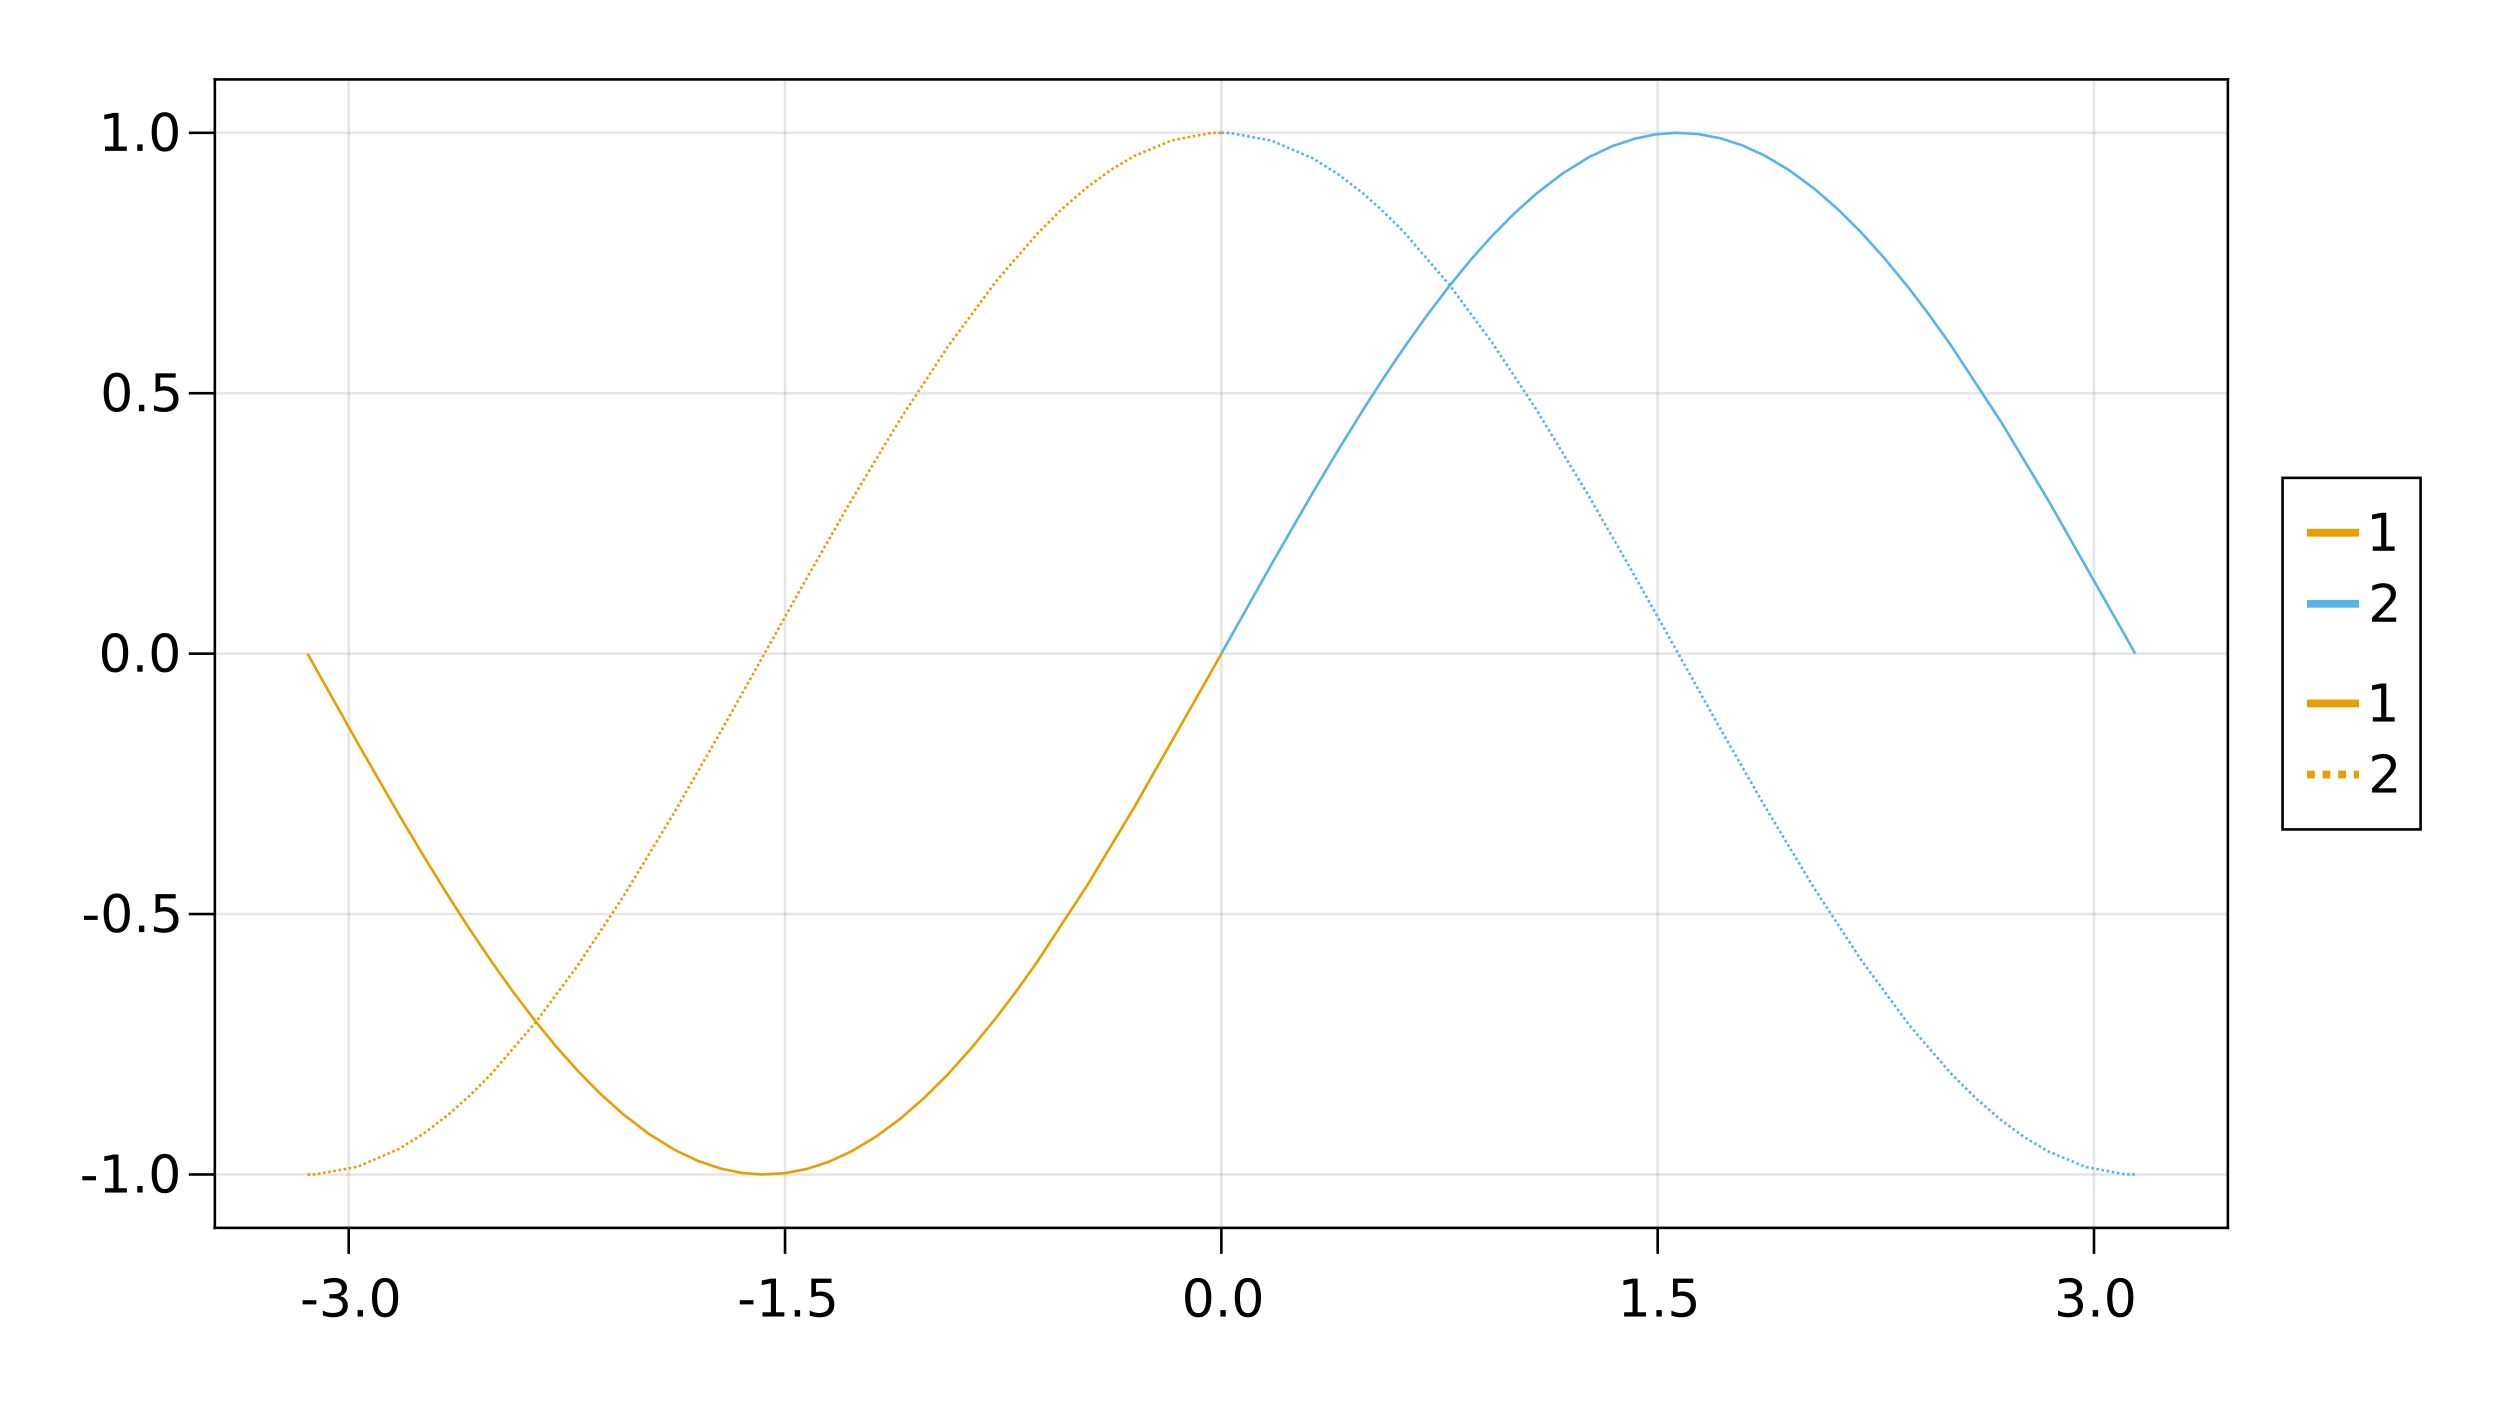 <?xml version="1.0" encoding="UTF-8"?>
<svg xmlns="http://www.w3.org/2000/svg" xmlns:xlink="http://www.w3.org/1999/xlink" width="960pt" height="540pt" viewBox="0 0 960 540" version="1.1">
<defs>
<g>
<symbol overflow="visible" id="glyph0-0">
<path style="stroke:none;" d="M 1 3.531 L 1 -14.109 L 11 -14.109 L 11 3.531 Z M 2.125 2.422 L 9.891 2.422 L 9.891 -12.984 L 2.125 -12.984 Z M 2.125 2.422 "/>
</symbol>
<symbol overflow="visible" id="glyph0-1">
<path style="stroke:none;" d="M 0.984 -6.281 L 6.234 -6.281 L 6.234 -4.672 L 0.984 -4.672 Z M 0.984 -6.281 "/>
</symbol>
<symbol overflow="visible" id="glyph0-2">
<path style="stroke:none;" d="M 8.109 -7.859 C 9.055 -7.66 9.797 -7.238 10.328 -6.594 C 10.859 -5.957 11.125 -5.172 11.125 -4.234 C 11.125 -2.797 10.629 -1.68 9.641 -0.891 C 8.648 -0.109 7.242 0.281 5.422 0.281 C 4.805 0.281 4.176 0.219 3.531 0.094 C 2.883 -0.02 2.219 -0.195 1.531 -0.438 L 1.531 -2.344 C 2.07 -2.02 2.664 -1.773 3.312 -1.609 C 3.969 -1.453 4.648 -1.375 5.359 -1.375 C 6.598 -1.375 7.539 -1.617 8.188 -2.109 C 8.832 -2.598 9.156 -3.305 9.156 -4.234 C 9.156 -5.098 8.852 -5.77 8.25 -6.25 C 7.656 -6.738 6.82 -6.984 5.75 -6.984 L 4.047 -6.984 L 4.047 -8.609 L 5.828 -8.609 C 6.797 -8.609 7.535 -8.801 8.047 -9.188 C 8.555 -9.57 8.812 -10.129 8.812 -10.859 C 8.812 -11.609 8.547 -12.18 8.016 -12.578 C 7.492 -12.984 6.738 -13.188 5.75 -13.188 C 5.207 -13.188 4.625 -13.125 4 -13 C 3.383 -12.883 2.707 -12.707 1.969 -12.469 L 1.969 -14.219 C 2.719 -14.426 3.414 -14.582 4.062 -14.688 C 4.719 -14.789 5.336 -14.844 5.922 -14.844 C 7.422 -14.844 8.602 -14.5 9.469 -13.812 C 10.344 -13.133 10.781 -12.219 10.781 -11.062 C 10.781 -10.258 10.547 -9.578 10.078 -9.016 C 9.617 -8.461 8.961 -8.078 8.109 -7.859 Z M 8.109 -7.859 "/>
</symbol>
<symbol overflow="visible" id="glyph0-3">
<path style="stroke:none;" d="M 2.141 -2.484 L 4.203 -2.484 L 4.203 0 L 2.141 0 Z M 2.141 -2.484 "/>
</symbol>
<symbol overflow="visible" id="glyph0-4">
<path style="stroke:none;" d="M 6.359 -13.281 C 5.336 -13.281 4.57 -12.781 4.062 -11.781 C 3.551 -10.781 3.297 -9.281 3.297 -7.281 C 3.297 -5.281 3.551 -3.781 4.062 -2.781 C 4.57 -1.781 5.336 -1.281 6.359 -1.281 C 7.379 -1.281 8.145 -1.781 8.656 -2.781 C 9.164 -3.781 9.422 -5.281 9.422 -7.281 C 9.422 -9.281 9.164 -10.781 8.656 -11.781 C 8.145 -12.781 7.379 -13.281 6.359 -13.281 Z M 6.359 -14.844 C 7.992 -14.844 9.238 -14.195 10.094 -12.906 C 10.957 -11.613 11.391 -9.738 11.391 -7.281 C 11.391 -4.82 10.957 -2.945 10.094 -1.656 C 9.238 -0.363 7.992 0.281 6.359 0.281 C 4.723 0.281 3.473 -0.363 2.609 -1.656 C 1.742 -2.945 1.312 -4.82 1.312 -7.281 C 1.312 -9.738 1.742 -11.613 2.609 -12.906 C 3.473 -14.195 4.723 -14.844 6.359 -14.844 Z M 6.359 -14.844 "/>
</symbol>
<symbol overflow="visible" id="glyph0-5">
<path style="stroke:none;" d="M 2.484 -1.656 L 5.703 -1.656 L 5.703 -12.781 L 2.203 -12.078 L 2.203 -13.875 L 5.688 -14.578 L 7.656 -14.578 L 7.656 -1.656 L 10.875 -1.656 L 10.875 0 L 2.484 0 Z M 2.484 -1.656 "/>
</symbol>
<symbol overflow="visible" id="glyph0-6">
<path style="stroke:none;" d="M 2.156 -14.578 L 9.906 -14.578 L 9.906 -12.922 L 3.969 -12.922 L 3.969 -9.344 C 4.25 -9.445 4.531 -9.52 4.812 -9.562 C 5.102 -9.613 5.395 -9.641 5.688 -9.641 C 7.312 -9.641 8.598 -9.191 9.547 -8.297 C 10.504 -7.41 10.984 -6.203 10.984 -4.672 C 10.984 -3.109 10.492 -1.891 9.516 -1.016 C 8.535 -0.148 7.156 0.281 5.375 0.281 C 4.77 0.281 4.148 0.227 3.516 0.125 C 2.879 0.02 2.223 -0.133 1.547 -0.344 L 1.547 -2.328 C 2.129 -2.004 2.734 -1.766 3.359 -1.609 C 3.984 -1.453 4.645 -1.375 5.344 -1.375 C 6.469 -1.375 7.359 -1.672 8.016 -2.266 C 8.672 -2.859 9 -3.66 9 -4.672 C 9 -5.691 8.672 -6.5 8.016 -7.094 C 7.359 -7.688 6.469 -7.984 5.344 -7.984 C 4.812 -7.984 4.285 -7.922 3.766 -7.797 C 3.242 -7.68 2.707 -7.5 2.156 -7.25 Z M 2.156 -14.578 "/>
</symbol>
<symbol overflow="visible" id="glyph0-7">
<path style="stroke:none;" d="M 3.844 -1.656 L 10.719 -1.656 L 10.719 0 L 1.469 0 L 1.469 -1.656 C 2.219 -2.438 3.238 -3.477 4.531 -4.781 C 5.82 -6.082 6.633 -6.926 6.969 -7.312 C 7.594 -8.02 8.031 -8.617 8.281 -9.109 C 8.531 -9.598 8.656 -10.082 8.656 -10.562 C 8.656 -11.332 8.383 -11.961 7.844 -12.453 C 7.301 -12.941 6.594 -13.188 5.719 -13.188 C 5.102 -13.188 4.453 -13.078 3.766 -12.859 C 3.078 -12.648 2.344 -12.328 1.562 -11.891 L 1.562 -13.875 C 2.352 -14.195 3.094 -14.438 3.781 -14.594 C 4.477 -14.758 5.113 -14.844 5.688 -14.844 C 7.195 -14.844 8.398 -14.461 9.297 -13.703 C 10.191 -12.953 10.641 -11.945 10.641 -10.688 C 10.641 -10.082 10.523 -9.508 10.297 -8.969 C 10.078 -8.438 9.672 -7.805 9.078 -7.078 C 8.922 -6.891 8.406 -6.344 7.531 -5.438 C 6.656 -4.539 5.426 -3.281 3.844 -1.656 Z M 3.844 -1.656 "/>
</symbol>
</g>
</defs>
<g id="surface285">
<rect x="0" y="0" width="960" height="540" style="fill:rgb(100%,100%,100%);fill-opacity:1;stroke:none;"/>
<path style=" stroke:none;fill-rule:nonzero;fill:rgb(100%,100%,100%);fill-opacity:1;" d="M 83 471 L 855 471 L 855 31 L 83 31 Z M 83 471 "/>
<path style="fill:none;stroke-width:1;stroke-linecap:butt;stroke-linejoin:miter;stroke:rgb(0%,0%,0%);stroke-opacity:0.1;stroke-miterlimit:10;" d="M 133.906 471 L 133.906 31 M 301.453 471 L 301.453 31 M 469 471 L 469 31 M 636.547 471 L 636.547 31 M 804.094 471 L 804.094 31 "/>
<path style="fill:none;stroke-width:1;stroke-linecap:butt;stroke-linejoin:miter;stroke:rgb(0%,0%,0%);stroke-opacity:0.1;stroke-miterlimit:10;" d="M 83 451 L 855 451 M 83 351 L 855 351 M 83 251 L 855 251 M 83 151 L 855 151 M 83 51 L 855 51 "/>
<path style="fill:none;stroke-width:1;stroke-linecap:butt;stroke-linejoin:miter;stroke:rgb(0%,0%,0%);stroke-opacity:1;stroke-miterlimit:10;" d="M 133.906 471.5 L 133.906 481.5 M 301.453 471.5 L 301.453 481.5 M 469 471.5 L 469 481.5 M 636.547 471.5 L 636.547 481.5 M 804.094 471.5 L 804.094 481.5 "/>
<g style="fill:rgb(0%,0%,0%);fill-opacity:1;">
  <use xlink:href="#glyph0-1" x="115.23" y="505.562"/>
</g>
<g style="fill:rgb(0%,0%,0%);fill-opacity:1;">
  <use xlink:href="#glyph0-2" x="122.445" y="505.562"/>
</g>
<g style="fill:rgb(0%,0%,0%);fill-opacity:1;">
  <use xlink:href="#glyph0-3" x="135.172" y="505.562"/>
</g>
<g style="fill:rgb(0%,0%,0%);fill-opacity:1;">
  <use xlink:href="#glyph0-4" x="141.527" y="505.562"/>
</g>
<g style="fill:rgb(0%,0%,0%);fill-opacity:1;">
  <use xlink:href="#glyph0-1" x="283.098" y="505.562"/>
</g>
<g style="fill:rgb(0%,0%,0%);fill-opacity:1;">
  <use xlink:href="#glyph0-5" x="290.316" y="505.562"/>
</g>
<g style="fill:rgb(0%,0%,0%);fill-opacity:1;">
  <use xlink:href="#glyph0-3" x="303.039" y="505.562"/>
</g>
<g style="fill:rgb(0%,0%,0%);fill-opacity:1;">
  <use xlink:href="#glyph0-6" x="309.398" y="505.562"/>
</g>
<g style="fill:rgb(0%,0%,0%);fill-opacity:1;">
  <use xlink:href="#glyph0-4" x="453.762" y="505.562"/>
</g>
<g style="fill:rgb(0%,0%,0%);fill-opacity:1;">
  <use xlink:href="#glyph0-3" x="466.484" y="505.562"/>
</g>
<g style="fill:rgb(0%,0%,0%);fill-opacity:1;">
  <use xlink:href="#glyph0-4" x="472.844" y="505.562"/>
</g>
<g style="fill:rgb(0%,0%,0%);fill-opacity:1;">
  <use xlink:href="#glyph0-5" x="621.191" y="505.562"/>
</g>
<g style="fill:rgb(0%,0%,0%);fill-opacity:1;">
  <use xlink:href="#glyph0-3" x="633.914" y="505.562"/>
</g>
<g style="fill:rgb(0%,0%,0%);fill-opacity:1;">
  <use xlink:href="#glyph0-6" x="640.273" y="505.562"/>
</g>
<g style="fill:rgb(0%,0%,0%);fill-opacity:1;">
  <use xlink:href="#glyph0-2" x="788.75" y="505.562"/>
</g>
<g style="fill:rgb(0%,0%,0%);fill-opacity:1;">
  <use xlink:href="#glyph0-3" x="801.477" y="505.562"/>
</g>
<g style="fill:rgb(0%,0%,0%);fill-opacity:1;">
  <use xlink:href="#glyph0-4" x="807.832" y="505.562"/>
</g>
<path style="fill:none;stroke-width:1;stroke-linecap:butt;stroke-linejoin:miter;stroke:rgb(0%,0%,0%);stroke-opacity:1;stroke-miterlimit:10;" d="M 82 471.5 L 856 471.5 "/>
<path style="fill:none;stroke-width:1;stroke-linecap:butt;stroke-linejoin:miter;stroke:rgb(0%,0%,0%);stroke-opacity:1;stroke-miterlimit:10;" d="M 82.5 451 L 72.5 451 M 82.5 351 L 72.5 351 M 82.5 251 L 72.5 251 M 82.5 151 L 72.5 151 M 82.5 51 L 72.5 51 "/>
<g style="fill:rgb(0%,0%,0%);fill-opacity:1;">
  <use xlink:href="#glyph0-1" x="30.621" y="457.922"/>
</g>
<g style="fill:rgb(0%,0%,0%);fill-opacity:1;">
  <use xlink:href="#glyph0-5" x="37.84" y="457.922"/>
</g>
<g style="fill:rgb(0%,0%,0%);fill-opacity:1;">
  <use xlink:href="#glyph0-3" x="50.566" y="457.922"/>
</g>
<g style="fill:rgb(0%,0%,0%);fill-opacity:1;">
  <use xlink:href="#glyph0-4" x="56.922" y="457.922"/>
</g>
<g style="fill:rgb(0%,0%,0%);fill-opacity:1;">
  <use xlink:href="#glyph0-1" x="31.266" y="357.922"/>
</g>
<g style="fill:rgb(0%,0%,0%);fill-opacity:1;">
  <use xlink:href="#glyph0-4" x="38.484" y="357.922"/>
</g>
<g style="fill:rgb(0%,0%,0%);fill-opacity:1;">
  <use xlink:href="#glyph0-3" x="51.211" y="357.922"/>
</g>
<g style="fill:rgb(0%,0%,0%);fill-opacity:1;">
  <use xlink:href="#glyph0-6" x="57.566" y="357.922"/>
</g>
<g style="fill:rgb(0%,0%,0%);fill-opacity:1;">
  <use xlink:href="#glyph0-4" x="37.84" y="257.926"/>
</g>
<g style="fill:rgb(0%,0%,0%);fill-opacity:1;">
  <use xlink:href="#glyph0-3" x="50.566" y="257.926"/>
</g>
<g style="fill:rgb(0%,0%,0%);fill-opacity:1;">
  <use xlink:href="#glyph0-4" x="56.922" y="257.926"/>
</g>
<g style="fill:rgb(0%,0%,0%);fill-opacity:1;">
  <use xlink:href="#glyph0-4" x="38.484" y="157.926"/>
</g>
<g style="fill:rgb(0%,0%,0%);fill-opacity:1;">
  <use xlink:href="#glyph0-3" x="51.211" y="157.926"/>
</g>
<g style="fill:rgb(0%,0%,0%);fill-opacity:1;">
  <use xlink:href="#glyph0-6" x="57.566" y="157.926"/>
</g>
<g style="fill:rgb(0%,0%,0%);fill-opacity:1;">
  <use xlink:href="#glyph0-5" x="37.84" y="57.926"/>
</g>
<g style="fill:rgb(0%,0%,0%);fill-opacity:1;">
  <use xlink:href="#glyph0-3" x="50.566" y="57.926"/>
</g>
<g style="fill:rgb(0%,0%,0%);fill-opacity:1;">
  <use xlink:href="#glyph0-4" x="56.922" y="57.926"/>
</g>
<path style="fill:none;stroke-width:1;stroke-linecap:butt;stroke-linejoin:miter;stroke:rgb(0%,0%,0%);stroke-opacity:1;stroke-miterlimit:10;" d="M 82.5 472 L 82.5 30 "/>
<path style="fill:none;stroke-width:1;stroke-linecap:butt;stroke-linejoin:miter;stroke:rgb(0%,0%,0%);stroke-opacity:1;stroke-miterlimit:10;" d="M 82 30.5 L 856 30.5 "/>
<path style="fill:none;stroke-width:1;stroke-linecap:butt;stroke-linejoin:miter;stroke:rgb(0%,0%,0%);stroke-opacity:1;stroke-miterlimit:10;" d="M 855.5 472 L 855.5 30 "/>
<path style="fill:none;stroke-width:1;stroke-linecap:butt;stroke-linejoin:miter;stroke:rgb(90.196%,62.353%,0%);stroke-opacity:1;stroke-miterlimit:10;" d="M 118.09 251 L 119.805 254.066 L 121.52 257.137 L 137.359 285.332 L 153.203 312.844 L 162.727 328.812 L 172.246 344.215 L 180.297 356.715 L 188.348 368.664 L 197.094 380.953 L 205.836 392.445 L 213.898 402.273 L 221.961 411.312 L 230.602 420.078 L 239.246 427.828 L 249.262 435.484 L 259.273 441.66 L 268.172 445.863 L 277.07 448.828 L 284.875 450.398 L 292.68 450.992 L 301.188 450.531 L 309.695 448.914 L 318.254 446.125 L 326.812 442.195 L 336.277 436.543 L 345.738 429.559 L 354.742 421.727 L 363.746 412.785 L 373.109 402.371 L 382.469 390.898 L 390.352 380.477 L 398.23 369.406 L 417.473 340.023 L 435.562 309.984 L 464.539 258.984 L 469 251 "/>
<path style="fill:none;stroke-width:1;stroke-linecap:butt;stroke-linejoin:miter;stroke:rgb(33.725%,70.588%,91.373%);stroke-opacity:1;stroke-miterlimit:10;" d="M 469 251 L 470.715 247.934 L 472.426 244.863 L 488.27 216.668 L 504.113 189.156 L 513.637 173.188 L 523.156 157.785 L 531.207 145.285 L 539.258 133.336 L 548 121.047 L 556.746 109.555 L 564.809 99.727 L 572.867 90.688 L 581.512 81.922 L 590.156 74.172 L 600.168 66.516 L 610.184 60.34 L 619.082 56.137 L 627.98 53.172 L 635.785 51.602 L 643.59 51.008 L 652.098 51.469 L 660.605 53.086 L 669.164 55.875 L 677.723 59.805 L 687.184 65.457 L 696.648 72.441 L 705.652 80.273 L 714.656 89.215 L 724.016 99.629 L 733.379 111.102 L 741.258 121.523 L 749.141 132.594 L 768.383 161.977 L 786.469 192.016 L 815.449 243.016 L 819.91 251 "/>
<path style="fill:none;stroke-width:1;stroke-linecap:butt;stroke-linejoin:miter;stroke:rgb(90.196%,62.353%,0%);stroke-opacity:1;stroke-dasharray:1,1,1,1;stroke-miterlimit:10;" d="M 118.09 451 L 119.805 450.977 L 121.52 450.906 L 137.359 448.031 L 153.203 441.199 L 162.727 435.242 L 172.246 427.949 L 180.297 420.777 L 188.348 412.727 L 205.836 392.398 L 221.961 370.582 L 239.246 344.441 L 259.273 311.406 L 277.07 280.391 L 292.68 252.551 L 309.695 222.184 L 326.812 192.309 L 345.738 160.91 L 363.746 133.414 L 382.469 108.07 L 398.23 89.816 L 407.852 80.23 L 417.473 71.906 L 426.516 65.293 L 435.562 59.895 L 450.051 53.871 L 464.539 51.16 L 466.77 51.039 L 469 51 "/>
<path style="fill:none;stroke-width:1;stroke-linecap:butt;stroke-linejoin:miter;stroke:rgb(33.725%,70.588%,91.373%);stroke-opacity:1;stroke-dasharray:1,1,1,1;stroke-miterlimit:10;" d="M 469 51 L 470.715 51.023 L 472.426 51.094 L 488.27 53.969 L 504.113 60.801 L 513.637 66.758 L 523.156 74.051 L 531.207 81.223 L 539.258 89.273 L 556.746 109.602 L 572.867 131.418 L 590.156 157.559 L 610.184 190.594 L 627.98 221.609 L 643.59 249.449 L 660.605 279.816 L 677.723 309.691 L 696.648 341.09 L 714.656 368.586 L 733.379 393.93 L 749.141 412.184 L 758.762 421.77 L 768.383 430.094 L 777.426 436.707 L 786.469 442.105 L 800.961 448.129 L 815.449 450.84 L 817.68 450.961 L 819.91 451 "/>
<path style="fill-rule:nonzero;fill:rgb(100%,100%,100%);fill-opacity:1;stroke-width:1;stroke-linecap:butt;stroke-linejoin:miter;stroke:rgb(0%,0%,0%);stroke-opacity:1;stroke-miterlimit:10;" d="M 876.5 318.5 L 929.5 318.5 L 929.5 183.5 L 876.5 183.5 Z M 876.5 318.5 "/>
<g style="fill:rgb(0%,0%,0%);fill-opacity:1;">
  <use xlink:href="#glyph0-5" x="908.672" y="211.504"/>
</g>
<path style="fill:none;stroke-width:3;stroke-linecap:butt;stroke-linejoin:miter;stroke:rgb(90.196%,62.353%,0%);stroke-opacity:1;stroke-miterlimit:10;" d="M 885.871 204.578 L 905.871 204.578 "/>
<g style="fill:rgb(0%,0%,0%);fill-opacity:1;">
  <use xlink:href="#glyph0-7" x="909.406" y="238.781"/>
</g>
<path style="fill:none;stroke-width:3;stroke-linecap:butt;stroke-linejoin:miter;stroke:rgb(33.725%,70.588%,91.373%);stroke-opacity:1;stroke-miterlimit:10;" d="M 885.871 231.859 L 905.871 231.859 "/>
<g style="fill:rgb(0%,0%,0%);fill-opacity:1;">
  <use xlink:href="#glyph0-5" x="908.672" y="277.062"/>
</g>
<path style="fill:none;stroke-width:3;stroke-linecap:butt;stroke-linejoin:miter;stroke:rgb(90.196%,62.353%,0%);stroke-opacity:1;stroke-miterlimit:10;" d="M 885.871 270.141 L 905.871 270.141 "/>
<g style="fill:rgb(0%,0%,0%);fill-opacity:1;">
  <use xlink:href="#glyph0-7" x="909.406" y="304.344"/>
</g>
<path style="fill:none;stroke-width:3;stroke-linecap:butt;stroke-linejoin:miter;stroke:rgb(90.196%,62.353%,0%);stroke-opacity:1;stroke-dasharray:3,3,3,3;stroke-miterlimit:10;" d="M 885.871 297.422 L 905.871 297.422 "/>
</g>
</svg>

